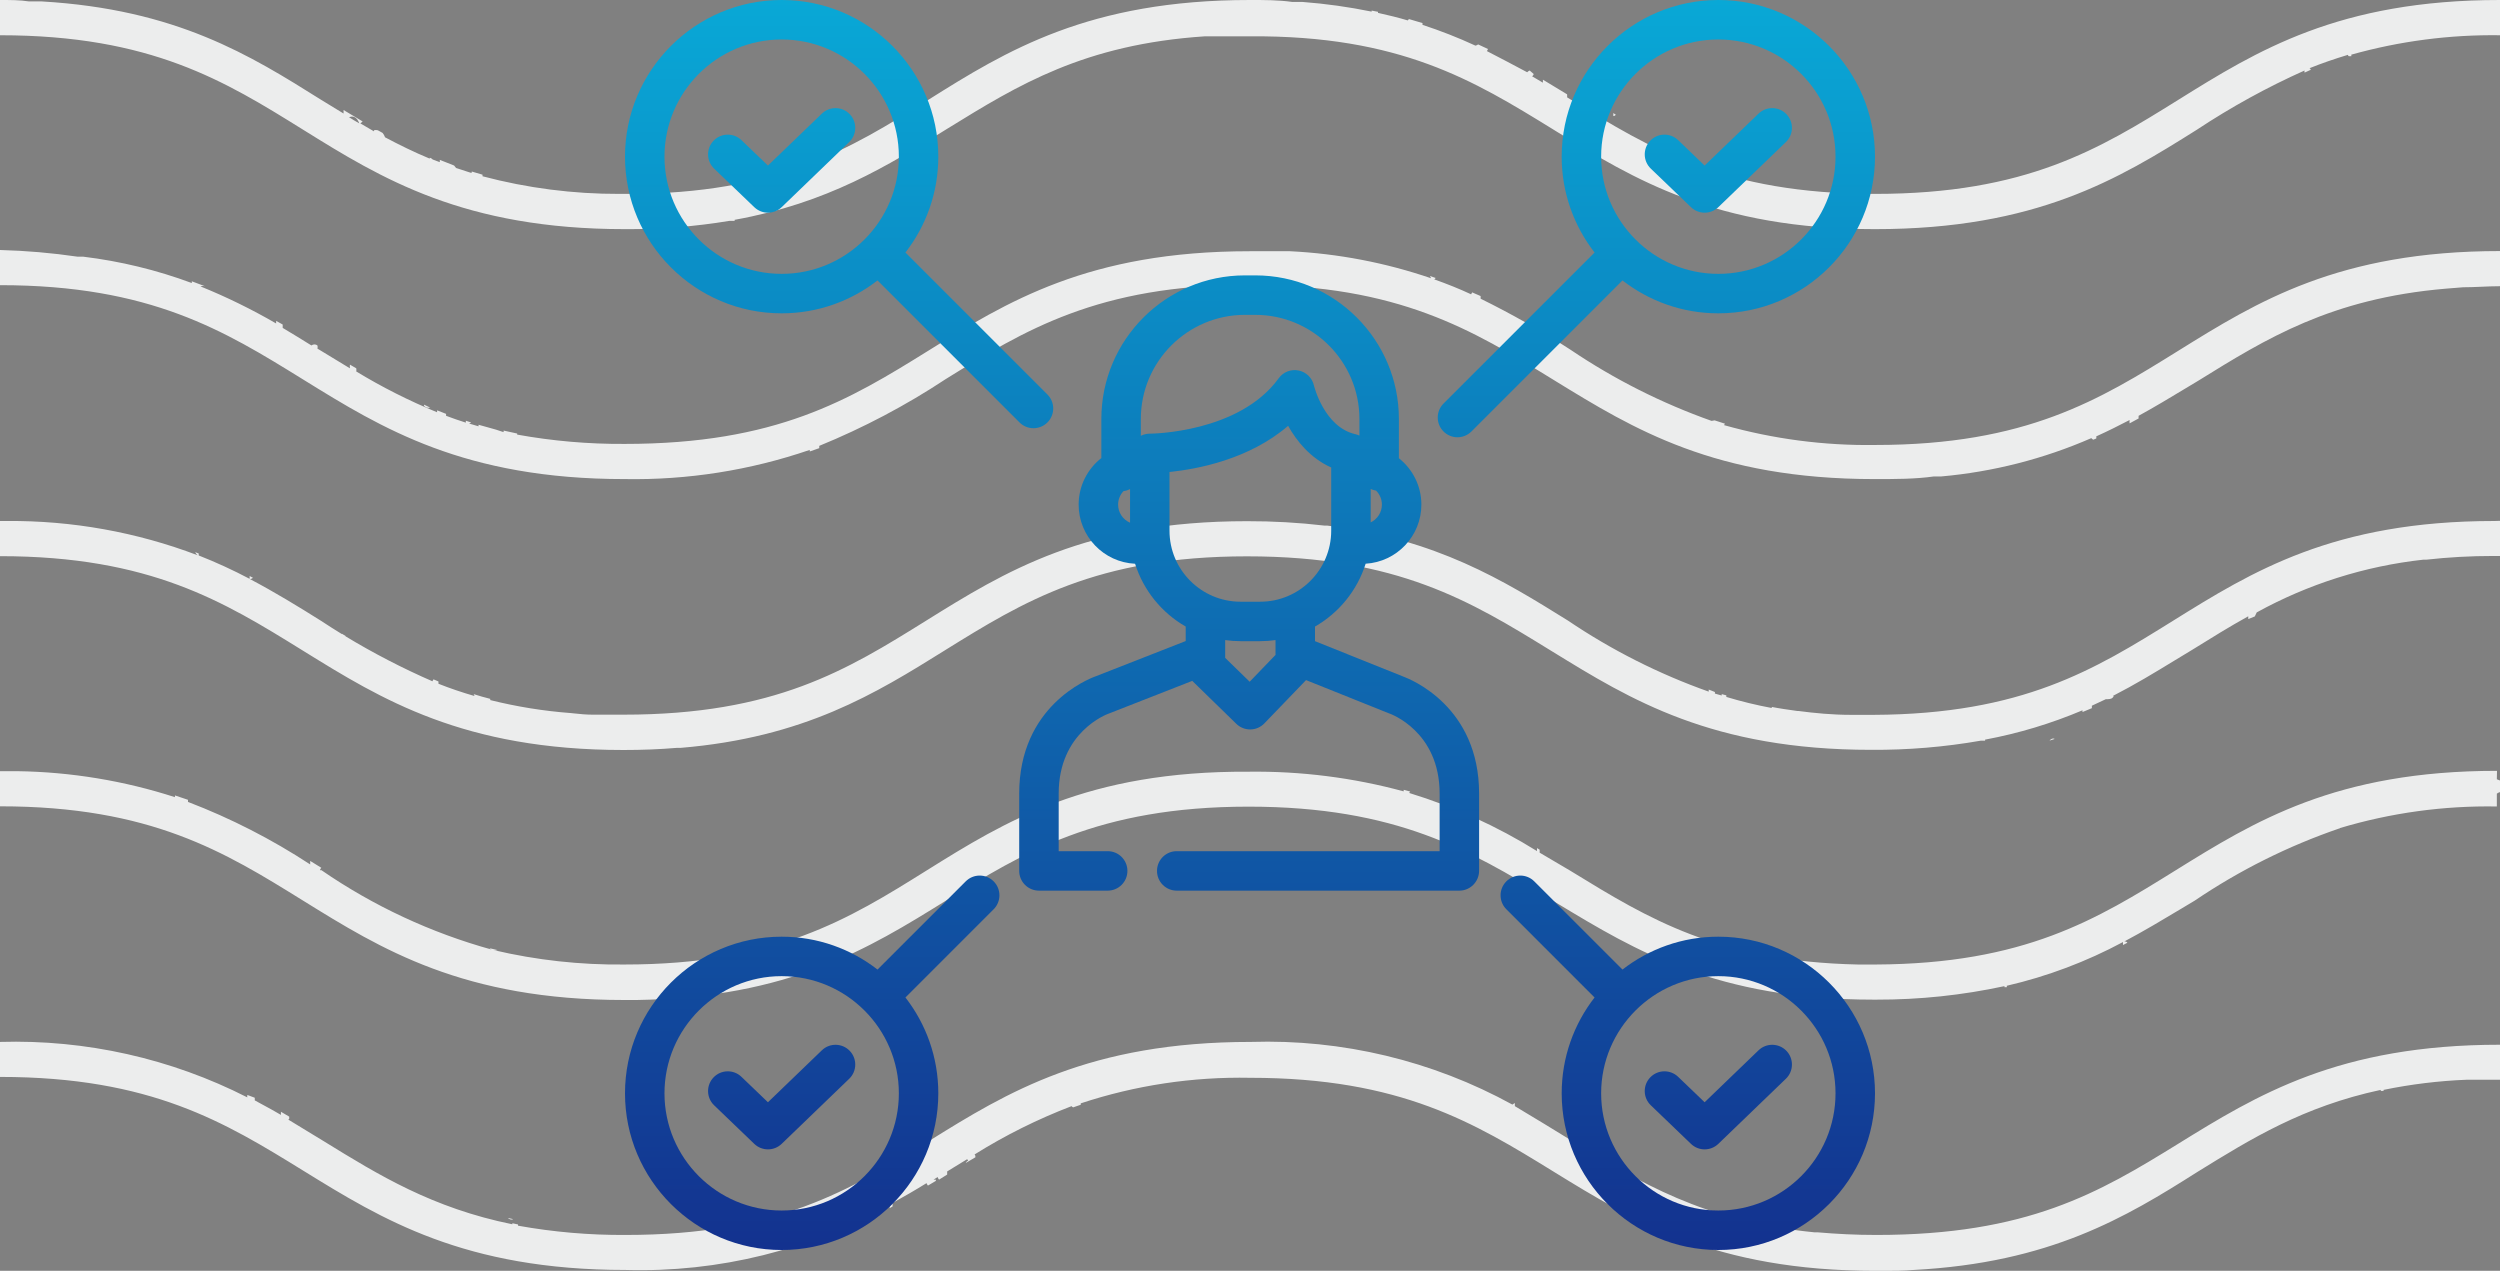 <svg width="120" height="61" viewBox="0 0 120 61" fill="none" xmlns="http://www.w3.org/2000/svg">
<rect x="0" y="0" width="120" height="61" fill="#808080" stroke="none"/>
<path fill-rule="evenodd" clip-rule="evenodd" d="M30 10.999C31.678 11.009 33.353 10.876 35.008 10.602H35.263V10.551C39.729 9.747 42.619 7.953 45.432 6.202L45.513 6.152C48.872 4.081 52.038 2.129 57.839 1.743H58.407H59.992C67.21 1.693 70.754 3.874 74.508 6.185L74.576 6.227L74.682 6.293C78.429 8.6 82.327 10.999 90 10.999C97.746 10.999 101.695 8.588 105.449 6.227C107.091 5.14 108.82 4.189 110.619 3.384C110.611 3.418 110.611 3.453 110.619 3.486L110.915 3.351C110.915 3.351 110.915 3.3 110.856 3.274C111.441 3.038 112.059 2.826 112.703 2.631C112.703 2.631 112.703 2.682 112.746 2.699H112.864C112.861 2.674 112.861 2.648 112.864 2.623C115.186 1.972 117.589 1.658 120 1.692V0C112.254 0 108.339 2.437 104.551 4.797C100.763 7.158 97.254 9.307 90 9.307C82.746 9.307 79.195 7.124 75.424 4.797L75.22 4.671C75.226 4.623 75.226 4.574 75.22 4.527L74.059 3.824V3.968L73.542 3.664C73.579 3.636 73.606 3.598 73.619 3.554L73.424 3.384C73.378 3.403 73.337 3.432 73.305 3.469C72.686 3.139 72.034 2.792 71.373 2.454L71.424 2.352L70.949 2.132C70.912 2.162 70.868 2.182 70.822 2.191C69.995 1.809 69.146 1.476 68.28 1.193V1.108L67.627 0.914L67.576 0.981C67.119 0.846 66.644 0.728 66.144 0.618V0.567L65.839 0.508C65.835 0.524 65.835 0.542 65.839 0.558C64.743 0.333 63.633 0.178 62.517 0.093H62.025C61.373 0 60.703 0 60 0C52.254 0 48.305 2.437 44.551 4.797C40.797 7.158 37.288 9.307 30.119 9.307H29.737C27.517 9.314 25.306 9.03 23.161 8.461V8.385L22.644 8.233C22.647 8.252 22.647 8.272 22.644 8.292H22.593L21.89 8.063L21.797 7.945L21.11 7.674V7.784L20.771 7.657C20.734 7.614 20.683 7.584 20.627 7.573V7.615C19.873 7.302 19.169 6.955 18.483 6.591C18.456 6.515 18.416 6.443 18.364 6.38L18.136 6.253C18.075 6.235 18.01 6.235 17.949 6.253C17.953 6.269 17.953 6.287 17.949 6.304L17.297 5.923L17.407 5.83L16.491 5.28C16.487 5.336 16.487 5.393 16.491 5.449L15.424 4.797C12 2.648 8.475 0.448 2 0.068H1.39C0.958 0 0.483 0 0 0V1.692C7.254 1.692 10.797 3.892 14.551 6.227C18.305 8.563 22.254 10.999 30 10.999ZM17.246 5.923C17.076 5.83 16.915 5.728 16.754 5.627L16.754 5.627C16.949 5.551 17.127 5.61 17.246 5.923ZM29.983 22.996C33.004 23.049 36.011 22.575 38.868 21.595V21.671L39.325 21.511V21.401C41.45 20.533 43.484 19.459 45.398 18.194L45.418 18.182C49.154 15.866 52.695 13.671 59.941 13.671C67.145 13.671 70.703 15.857 74.449 18.159L74.534 18.211L74.662 18.29C78.401 20.587 82.321 22.996 89.975 22.996C90.991 22.996 91.94 22.996 92.829 22.869H93.185C95.668 22.648 98.1 22.027 100.384 21.03C100.409 21.062 100.441 21.088 100.477 21.106L100.621 21.047C100.627 21.013 100.627 20.979 100.621 20.945C101.18 20.692 101.705 20.431 102.222 20.16C102.213 20.214 102.213 20.268 102.222 20.321L102.654 20.085C102.649 20.043 102.649 20 102.654 19.958C103.428 19.533 104.167 19.088 104.893 18.65L104.893 18.65C105.105 18.523 105.315 18.396 105.525 18.27C108.778 16.253 111.886 14.329 117.383 13.857L118.23 13.789C118.507 13.789 118.789 13.777 119.077 13.765L119.077 13.765C119.377 13.752 119.684 13.738 120 13.738V12.051C112.259 12.051 108.346 14.481 104.56 16.836C100.774 19.19 97.267 21.359 90.017 21.359C87.561 21.395 85.113 21.073 82.75 20.405L82.801 20.338L82.301 20.177L82.157 20.203C79.762 19.354 77.485 18.206 75.381 16.785C73.994 15.885 72.554 15.068 71.07 14.338C71.074 14.296 71.074 14.253 71.07 14.211L70.663 14.034L70.613 14.127C70.054 13.865 69.461 13.629 68.843 13.409C68.871 13.394 68.895 13.37 68.91 13.342L68.639 13.249C68.654 13.288 68.674 13.325 68.698 13.359C66.512 12.611 64.231 12.173 61.923 12.059H61.262H59.983C52.242 12.059 48.329 14.489 44.543 16.844C40.757 19.198 37.267 21.308 29.983 21.308C28.253 21.319 26.527 21.169 24.825 20.861V20.81L24.173 20.667C24.171 20.692 24.171 20.718 24.173 20.743L23.817 20.625L22.97 20.388V20.464L22.513 20.329C22.551 20.323 22.586 20.305 22.614 20.279L22.36 20.194V20.287C22.038 20.186 21.725 20.076 21.412 19.958C21.416 19.927 21.416 19.896 21.412 19.865L20.98 19.696V19.789C19.637 19.239 18.34 18.584 17.101 17.831C17.109 17.781 17.109 17.73 17.101 17.68L16.796 17.502C16.79 17.561 16.79 17.62 16.796 17.68L15.407 16.836L15.237 16.734C15.251 16.685 15.251 16.632 15.237 16.582C15.153 16.515 15.033 16.515 14.949 16.582C14.492 16.296 14.034 16.017 13.569 15.739V15.578L13.255 15.401V15.527C12.088 14.849 10.874 14.254 9.622 13.747C9.699 13.721 9.782 13.721 9.859 13.747L9.207 13.502V13.586C7.526 12.962 5.778 12.537 3.998 12.321H3.727C2.492 12.14 1.248 12.033 0 12V13.688C7.23 13.688 10.77 15.878 14.511 18.191L14.543 18.211L14.596 18.244C18.332 20.555 22.279 22.996 29.983 22.996ZM104.425 41.779C108.209 39.428 112.12 37 119.856 37L119.848 37.405L120 37.464V38.02C119.945 38.035 119.893 38.061 119.848 38.096V38.711C117.298 38.667 114.756 39.016 112.314 39.748V39.756C109.847 40.6 107.505 41.768 105.348 43.229C105.137 43.355 104.926 43.481 104.716 43.608L104.716 43.608C103.814 44.148 102.916 44.687 101.962 45.193C102.021 45.179 102.081 45.203 102.115 45.252L101.903 45.362V45.218C100.146 46.161 98.27 46.867 96.325 47.317C96.33 47.34 96.33 47.362 96.325 47.385H96.215C96.213 47.368 96.213 47.351 96.215 47.334C94.196 47.77 92.136 47.988 90.07 47.983H89.918C82.401 47.983 78.488 45.62 74.809 43.398L74.487 43.204L74.286 43.083C70.585 40.85 67.053 38.719 59.928 38.719C52.677 38.719 49.08 40.951 45.399 43.235L45.395 43.237C41.713 45.522 37.895 47.882 30.565 48H29.964C22.237 48 18.292 45.553 14.547 43.229L14.533 43.221C10.784 40.894 7.246 38.703 0 38.703V37.017H0.846C3.412 37.055 5.957 37.476 8.397 38.264C8.401 38.236 8.401 38.208 8.397 38.18L9.023 38.391V38.492C11.081 39.279 13.047 40.286 14.889 41.493C14.893 41.437 14.893 41.38 14.889 41.324L15.422 41.653C15.392 41.687 15.368 41.727 15.354 41.771H15.431C17.923 43.487 20.687 44.775 23.607 45.582C23.616 45.585 23.624 45.587 23.633 45.589L23.607 45.582C23.566 45.569 23.528 45.545 23.497 45.513L23.887 45.606C23.825 45.618 23.762 45.618 23.7 45.606C25.752 46.088 27.856 46.32 29.964 46.297C37.243 46.297 40.748 44.114 44.497 41.771C48.247 39.428 52.192 37 59.92 37.042C62.437 37.009 64.948 37.326 67.377 37.986V37.91L67.69 37.995L67.639 38.062C69.798 38.722 71.861 39.66 73.776 40.852V40.709L73.903 40.785C73.907 40.832 73.907 40.88 73.903 40.928L75.376 41.796L75.482 41.861C79.098 44.079 82.484 46.155 89.189 46.297H90.036C97.18 46.264 100.642 44.131 104.425 41.779ZM112.314 39.815C112.319 39.796 112.319 39.776 112.314 39.756V39.815ZM87.248 59.152C88.122 59.227 89.054 59.278 90.064 59.278C97.323 59.278 100.749 57.253 104.54 54.91C108.331 52.566 112.249 50.147 120 50.147V51.827H118.66H118.406C117.063 51.88 115.727 52.043 114.411 52.314V52.364H114.276V52.314C110.561 53.112 108.068 54.649 105.473 56.254C102.03 58.438 98.4 60.614 91.853 60.958C91.378 61 90.895 61 90.386 61H90.03C82.315 61 78.364 58.57 74.623 56.27L74.57 56.237L74.538 56.217C70.793 53.914 67.247 51.734 60.008 51.734C57.247 51.68 54.496 52.094 51.876 52.961V53.028L51.511 53.154C51.48 53.143 51.453 53.123 51.435 53.095C49.81 53.717 48.251 54.493 46.779 55.414C46.821 55.456 46.821 55.498 46.821 55.548L46.355 55.825C46.378 55.773 46.42 55.731 46.474 55.708L46.423 55.641L45.464 56.229C45.468 56.279 45.468 56.33 45.464 56.38L45.074 56.623C45.042 56.587 45.019 56.544 45.006 56.497L44.811 56.623H44.922V56.682L44.54 56.909C44.512 56.873 44.49 56.833 44.472 56.791C43.946 57.119 43.404 57.43 42.844 57.741V57.909L42.7 57.993C42.708 57.916 42.745 57.844 42.801 57.791C38.917 59.993 34.495 61.089 30.021 60.958C22.279 60.958 18.327 58.519 14.574 56.203L14.561 56.195C10.804 53.877 7.259 51.692 0 51.692V50.012C4.121 49.891 8.206 50.807 11.873 52.675C11.864 52.636 11.864 52.596 11.873 52.558L12.229 52.692C12.233 52.734 12.233 52.776 12.229 52.818C12.369 52.896 12.512 52.974 12.657 53.052L12.657 53.052L12.657 53.052L12.657 53.052L12.657 53.052L12.657 53.052L12.658 53.052C12.935 53.203 13.217 53.355 13.484 53.515V53.364L13.883 53.599V53.7L13.84 53.742L15.536 54.775C18.191 56.413 20.752 57.984 24.594 58.766C24.591 58.749 24.591 58.732 24.594 58.715L24.865 58.774V58.833C26.566 59.139 28.292 59.288 30.021 59.278C37.315 59.278 40.825 57.119 44.582 54.775C48.339 52.432 52.291 50.012 60.042 50.012C64.424 49.873 68.761 50.913 72.594 53.02L72.712 52.944V53.095C73.671 53.666 74.578 54.221 75.477 54.775L75.488 54.782C78.707 56.754 81.759 58.623 87.095 59.152H87.248ZM24.37 58.459C24.48 58.549 24.57 58.559 24.63 58.519L24.37 58.459ZM20.647 19.564L20.357 19.424C20.352 19.444 20.352 19.465 20.357 19.485C20.431 19.563 20.543 19.594 20.647 19.564ZM16.41 30.419L16.59 30.529C16.586 30.532 16.582 30.535 16.578 30.538C17.921 31.351 19.317 32.074 20.758 32.702C20.77 32.668 20.787 32.637 20.809 32.609L21.046 32.71V32.82C21.595 33.039 22.17 33.233 22.779 33.41L22.737 33.318C22.999 33.402 23.261 33.478 23.532 33.545V33.604C24.802 33.921 26.098 34.13 27.404 34.228C27.448 34.233 27.493 34.238 27.538 34.242C27.827 34.273 28.128 34.304 28.436 34.304H29.932C37.204 34.304 40.662 32.153 44.442 29.8C48.221 27.446 52.128 25.017 59.856 25.017C61.097 25.014 62.336 25.084 63.568 25.228H63.703C68.98 25.886 72.159 27.86 75.254 29.783C77.354 31.203 79.627 32.351 82.018 33.199V33.14V33.098L82.314 33.216C82.319 33.241 82.319 33.267 82.314 33.292L82.644 33.385C82.639 33.363 82.639 33.34 82.644 33.318L82.864 33.377V33.453C83.58 33.669 84.309 33.847 85.045 33.984V33.933C85.426 34.009 85.848 34.068 86.271 34.127H86.322C87.091 34.228 87.945 34.313 88.859 34.313H89.941C97.077 34.279 100.536 32.145 104.315 29.791C108.095 27.438 112.001 25.008 119.729 25.008L120 25V26.687H119.662C118.594 26.686 117.527 26.746 116.466 26.864H116.322C113.514 27.172 110.796 28.033 108.323 29.395C108.289 29.458 108.258 29.523 108.23 29.589L107.917 29.715V29.581C107.016 30.079 106.162 30.61 105.294 31.149L105.211 31.2C104.929 31.369 104.65 31.539 104.372 31.708C103.418 32.29 102.471 32.866 101.423 33.402C101.423 33.407 101.43 33.407 101.436 33.406C101.452 33.406 101.471 33.405 101.423 33.469C101.356 33.562 101.22 33.562 101.077 33.562L100.409 33.874V33.992L99.96 34.178V34.094C98.457 34.73 96.89 35.203 95.285 35.502V35.553H95.073C93.34 35.856 91.582 36.003 89.822 35.992C82.181 35.992 78.268 33.584 74.536 31.287L74.408 31.209L74.381 31.192C70.62 28.878 67.085 26.704 59.856 26.704C52.623 26.704 49.088 28.898 45.358 31.213L45.338 31.226C42.032 33.284 38.625 35.401 32.655 35.899H32.469C31.674 35.966 30.829 36 29.932 36C22.241 36 18.301 33.56 14.572 31.25L14.518 31.217L14.486 31.197C10.752 28.885 7.217 26.696 0 26.696V25.008H0.321C3.453 24.982 6.561 25.54 9.487 26.653C9.436 26.613 9.396 26.561 9.369 26.502L9.538 26.569V26.662C10.373 26.99 11.188 27.365 11.981 27.784C11.986 27.739 11.986 27.694 11.981 27.649L12.142 27.733C12.102 27.773 12.047 27.795 11.99 27.792C13.207 28.433 14.324 29.117 15.423 29.808C15.748 30.023 16.078 30.232 16.41 30.436V30.419ZM77.44 5.428L77.56 5.508C77.53 5.548 77.44 5.598 77.44 5.558V5.428ZM98.375 35.55L98.625 35.47C98.579 35.443 98.521 35.443 98.475 35.47C98.436 35.488 98.401 35.516 98.375 35.55Z" fill="#ECEDED"/>
<path fill-rule="evenodd" clip-rule="evenodd" d="M42.121 13.461C40.848 14.449 39.252 15.04 37.519 15.04C33.373 15.04 30 11.666 30 7.52C30 3.373 33.373 0 37.519 0C41.666 0 45.039 3.373 45.039 7.52C45.039 9.252 44.449 10.848 43.461 12.121L50.277 18.937C50.647 19.307 50.647 19.907 50.277 20.277C50.092 20.462 49.849 20.554 49.607 20.554C49.364 20.554 49.122 20.462 48.937 20.277L42.121 13.461ZM43.145 7.52C43.145 4.418 40.621 1.895 37.519 1.895C34.418 1.895 31.895 4.418 31.895 7.52C31.895 10.621 34.418 13.145 37.519 13.145C40.621 13.145 43.145 10.621 43.145 7.52ZM81.167 9.945C81.35 10.121 81.586 10.209 81.823 10.209C82.06 10.209 82.297 10.121 82.48 9.944L85.723 6.819C86.1 6.456 86.111 5.856 85.748 5.48C85.385 5.103 84.785 5.092 84.408 5.455L81.822 7.947L80.551 6.727C80.173 6.364 79.574 6.377 79.211 6.754C78.849 7.132 78.861 7.731 79.239 8.094L81.167 9.945ZM77.879 46.539C79.151 45.551 80.748 44.961 82.48 44.961C86.626 44.961 90 48.334 90 52.48C90 56.627 86.627 60 82.48 60C78.334 60 74.961 56.627 74.961 52.48C74.961 50.748 75.551 49.152 76.539 47.879L72.305 43.645C71.935 43.275 71.935 42.675 72.305 42.305C72.675 41.935 73.275 41.935 73.645 42.305L77.879 46.539ZM76.855 52.48C76.855 55.582 79.378 58.105 82.48 58.105C85.582 58.105 88.105 55.582 88.105 52.48C88.105 49.379 85.582 46.855 82.48 46.855C79.379 46.855 76.855 49.379 76.855 52.48ZM81.822 52.908L84.408 50.416C84.785 50.052 85.385 50.064 85.748 50.44C86.111 50.817 86.1 51.417 85.723 51.78L82.48 54.905C82.297 55.081 82.06 55.17 81.823 55.17C81.586 55.17 81.35 55.082 81.167 54.906L79.239 53.054C78.861 52.692 78.849 52.092 79.211 51.715C79.573 51.337 80.173 51.325 80.551 51.688L81.822 52.908ZM36.862 10.209C36.626 10.209 36.39 10.121 36.206 9.945L34.278 8.094C33.901 7.731 33.889 7.132 34.251 6.754C34.613 6.377 35.213 6.364 35.59 6.727L36.861 7.947L39.448 5.455C39.825 5.092 40.425 5.103 40.787 5.48C41.15 5.856 41.139 6.456 40.763 6.819L37.52 9.944C37.336 10.121 37.099 10.209 36.862 10.209ZM39.448 50.416L36.861 52.908L35.59 51.688C35.213 51.325 34.613 51.337 34.251 51.715C33.889 52.092 33.901 52.692 34.278 53.054L36.206 54.906C36.39 55.082 36.626 55.17 36.862 55.17C37.099 55.17 37.336 55.081 37.52 54.905L40.763 51.78C41.139 51.417 41.15 50.817 40.787 50.44C40.425 50.064 39.825 50.052 39.448 50.416ZM69.959 20.989C70.201 20.989 70.443 20.896 70.629 20.711L77.879 13.461C79.151 14.449 80.748 15.04 82.48 15.04C86.626 15.04 90 11.666 90 7.52C90 3.373 86.626 0 82.48 0C78.334 0 74.96 3.373 74.96 7.52C74.96 9.252 75.551 10.848 76.539 12.121L69.289 19.371C68.919 19.741 68.919 20.341 69.289 20.711C69.474 20.896 69.716 20.989 69.959 20.989ZM82.48 1.895C85.582 1.895 88.105 4.418 88.105 7.52C88.105 10.621 85.582 13.145 82.48 13.145C79.378 13.145 76.855 10.621 76.855 7.52C76.855 4.418 79.378 1.895 82.48 1.895ZM42.121 46.539L46.355 42.305C46.725 41.935 47.325 41.935 47.695 42.305C48.065 42.675 48.065 43.275 47.695 43.645L43.461 47.879C44.449 49.152 45.039 50.748 45.039 52.48C45.039 56.627 41.666 60 37.519 60C33.373 60 30 56.627 30 52.48C30 48.334 33.373 44.961 37.519 44.961C39.252 44.961 40.848 45.551 42.121 46.539ZM31.895 52.48C31.895 55.582 34.418 58.105 37.519 58.105C40.621 58.105 43.145 55.582 43.145 52.48C43.145 49.379 40.621 46.855 37.519 46.855C34.418 46.855 31.895 49.379 31.895 52.48ZM67.332 32.465L63.12 30.776V30.075C64.268 29.417 65.148 28.342 65.551 27.058C67.04 26.971 68.226 25.733 68.226 24.222C68.226 23.32 67.803 22.516 67.147 21.995V20.111C67.147 16.31 64.054 13.218 60.254 13.218H59.758C55.957 13.218 52.865 16.31 52.865 20.111V21.987C52.202 22.507 51.775 23.315 51.775 24.222C51.775 25.744 52.978 26.99 54.484 27.06C54.887 28.343 55.767 29.417 56.914 30.075V30.77L52.59 32.464C52.219 32.597 48.922 33.902 48.922 38.09V41.803C48.922 42.326 49.346 42.751 49.87 42.751H53.169C53.692 42.751 54.116 42.327 54.116 41.803C54.116 41.28 53.692 40.856 53.169 40.856H50.817V38.09C50.817 35.136 53.132 34.282 53.223 34.25C53.238 34.245 53.252 34.239 53.267 34.234L57.228 32.682L59.345 34.745C59.522 34.917 59.759 35.014 60.006 35.014L60.021 35.013C60.273 35.01 60.513 34.905 60.688 34.724L62.69 32.645L66.645 34.231C66.662 34.238 66.679 34.244 66.696 34.25C66.72 34.258 69.102 35.093 69.102 38.09V40.856H63.162H56.923H56.483C55.96 40.856 55.536 41.28 55.536 41.803C55.536 42.327 55.96 42.751 56.483 42.751H56.923H63.162H70.049C70.573 42.751 70.997 42.319 70.997 41.796V38.09C70.997 33.917 67.724 32.607 67.332 32.465ZM65.793 23.47C65.873 23.508 65.959 23.535 66.05 23.549C66.224 23.721 66.331 23.959 66.331 24.222C66.331 24.598 66.111 24.922 65.793 25.075V23.47ZM53.669 24.222C53.669 24.61 53.905 24.945 54.242 25.09V23.478C54.145 23.527 54.039 23.561 53.927 23.574C53.768 23.744 53.669 23.971 53.669 24.222ZM55.192 20.816H55.189C55.156 20.816 55.124 20.818 55.092 20.821C55.086 20.822 55.08 20.823 55.074 20.824L55.074 20.824L55.062 20.826L55.054 20.827H55.054C55.035 20.829 55.017 20.832 54.998 20.836C54.993 20.837 54.988 20.838 54.983 20.839C54.978 20.84 54.974 20.842 54.969 20.843L54.956 20.846L54.945 20.849L54.945 20.849L54.945 20.849C54.932 20.852 54.92 20.855 54.907 20.859C54.895 20.863 54.883 20.867 54.871 20.872L54.859 20.877L54.846 20.881L54.846 20.881C54.837 20.884 54.829 20.887 54.821 20.891C54.811 20.895 54.802 20.899 54.793 20.904C54.787 20.907 54.781 20.91 54.774 20.913L54.765 20.918L54.76 20.92V20.111C54.76 17.355 57.002 15.113 59.758 15.113H60.254C63.01 15.113 65.252 17.355 65.252 20.111V20.909L65.242 20.904L65.227 20.897C65.21 20.89 65.192 20.883 65.174 20.877L65.167 20.874C65.158 20.87 65.15 20.867 65.141 20.864C65.121 20.858 65.101 20.852 65.08 20.847L65.07 20.844L65.062 20.842L65.055 20.84C63.557 20.499 63.073 18.52 63.069 18.503C62.987 18.14 62.7 17.858 62.335 17.784C61.97 17.709 61.595 17.855 61.377 18.157C59.473 20.789 55.244 20.816 55.192 20.816ZM61.225 31.435V31.432H61.225V30.724C60.984 30.758 60.739 30.776 60.489 30.776H59.545C59.295 30.776 59.05 30.758 58.809 30.724V31.578L59.984 32.723L61.225 31.435ZM60.49 28.882H59.545C57.665 28.882 56.136 27.353 56.136 25.474V22.655H56.136C57.477 22.519 59.959 22.05 61.83 20.44C62.24 21.173 62.894 21.988 63.898 22.44V25.473C63.898 27.353 62.369 28.882 60.49 28.882Z" fill="url(#paint0_linear_113_3)"/>
<defs>
<linearGradient id="paint0_linear_113_3" x1="30.065" y1="0" x2="30.065" y2="59.87" gradientUnits="userSpaceOnUse">
<stop stop-color="#09A8D6"/>
<stop offset="1" stop-color="#13328F"/>
</linearGradient>
</defs>
</svg>
